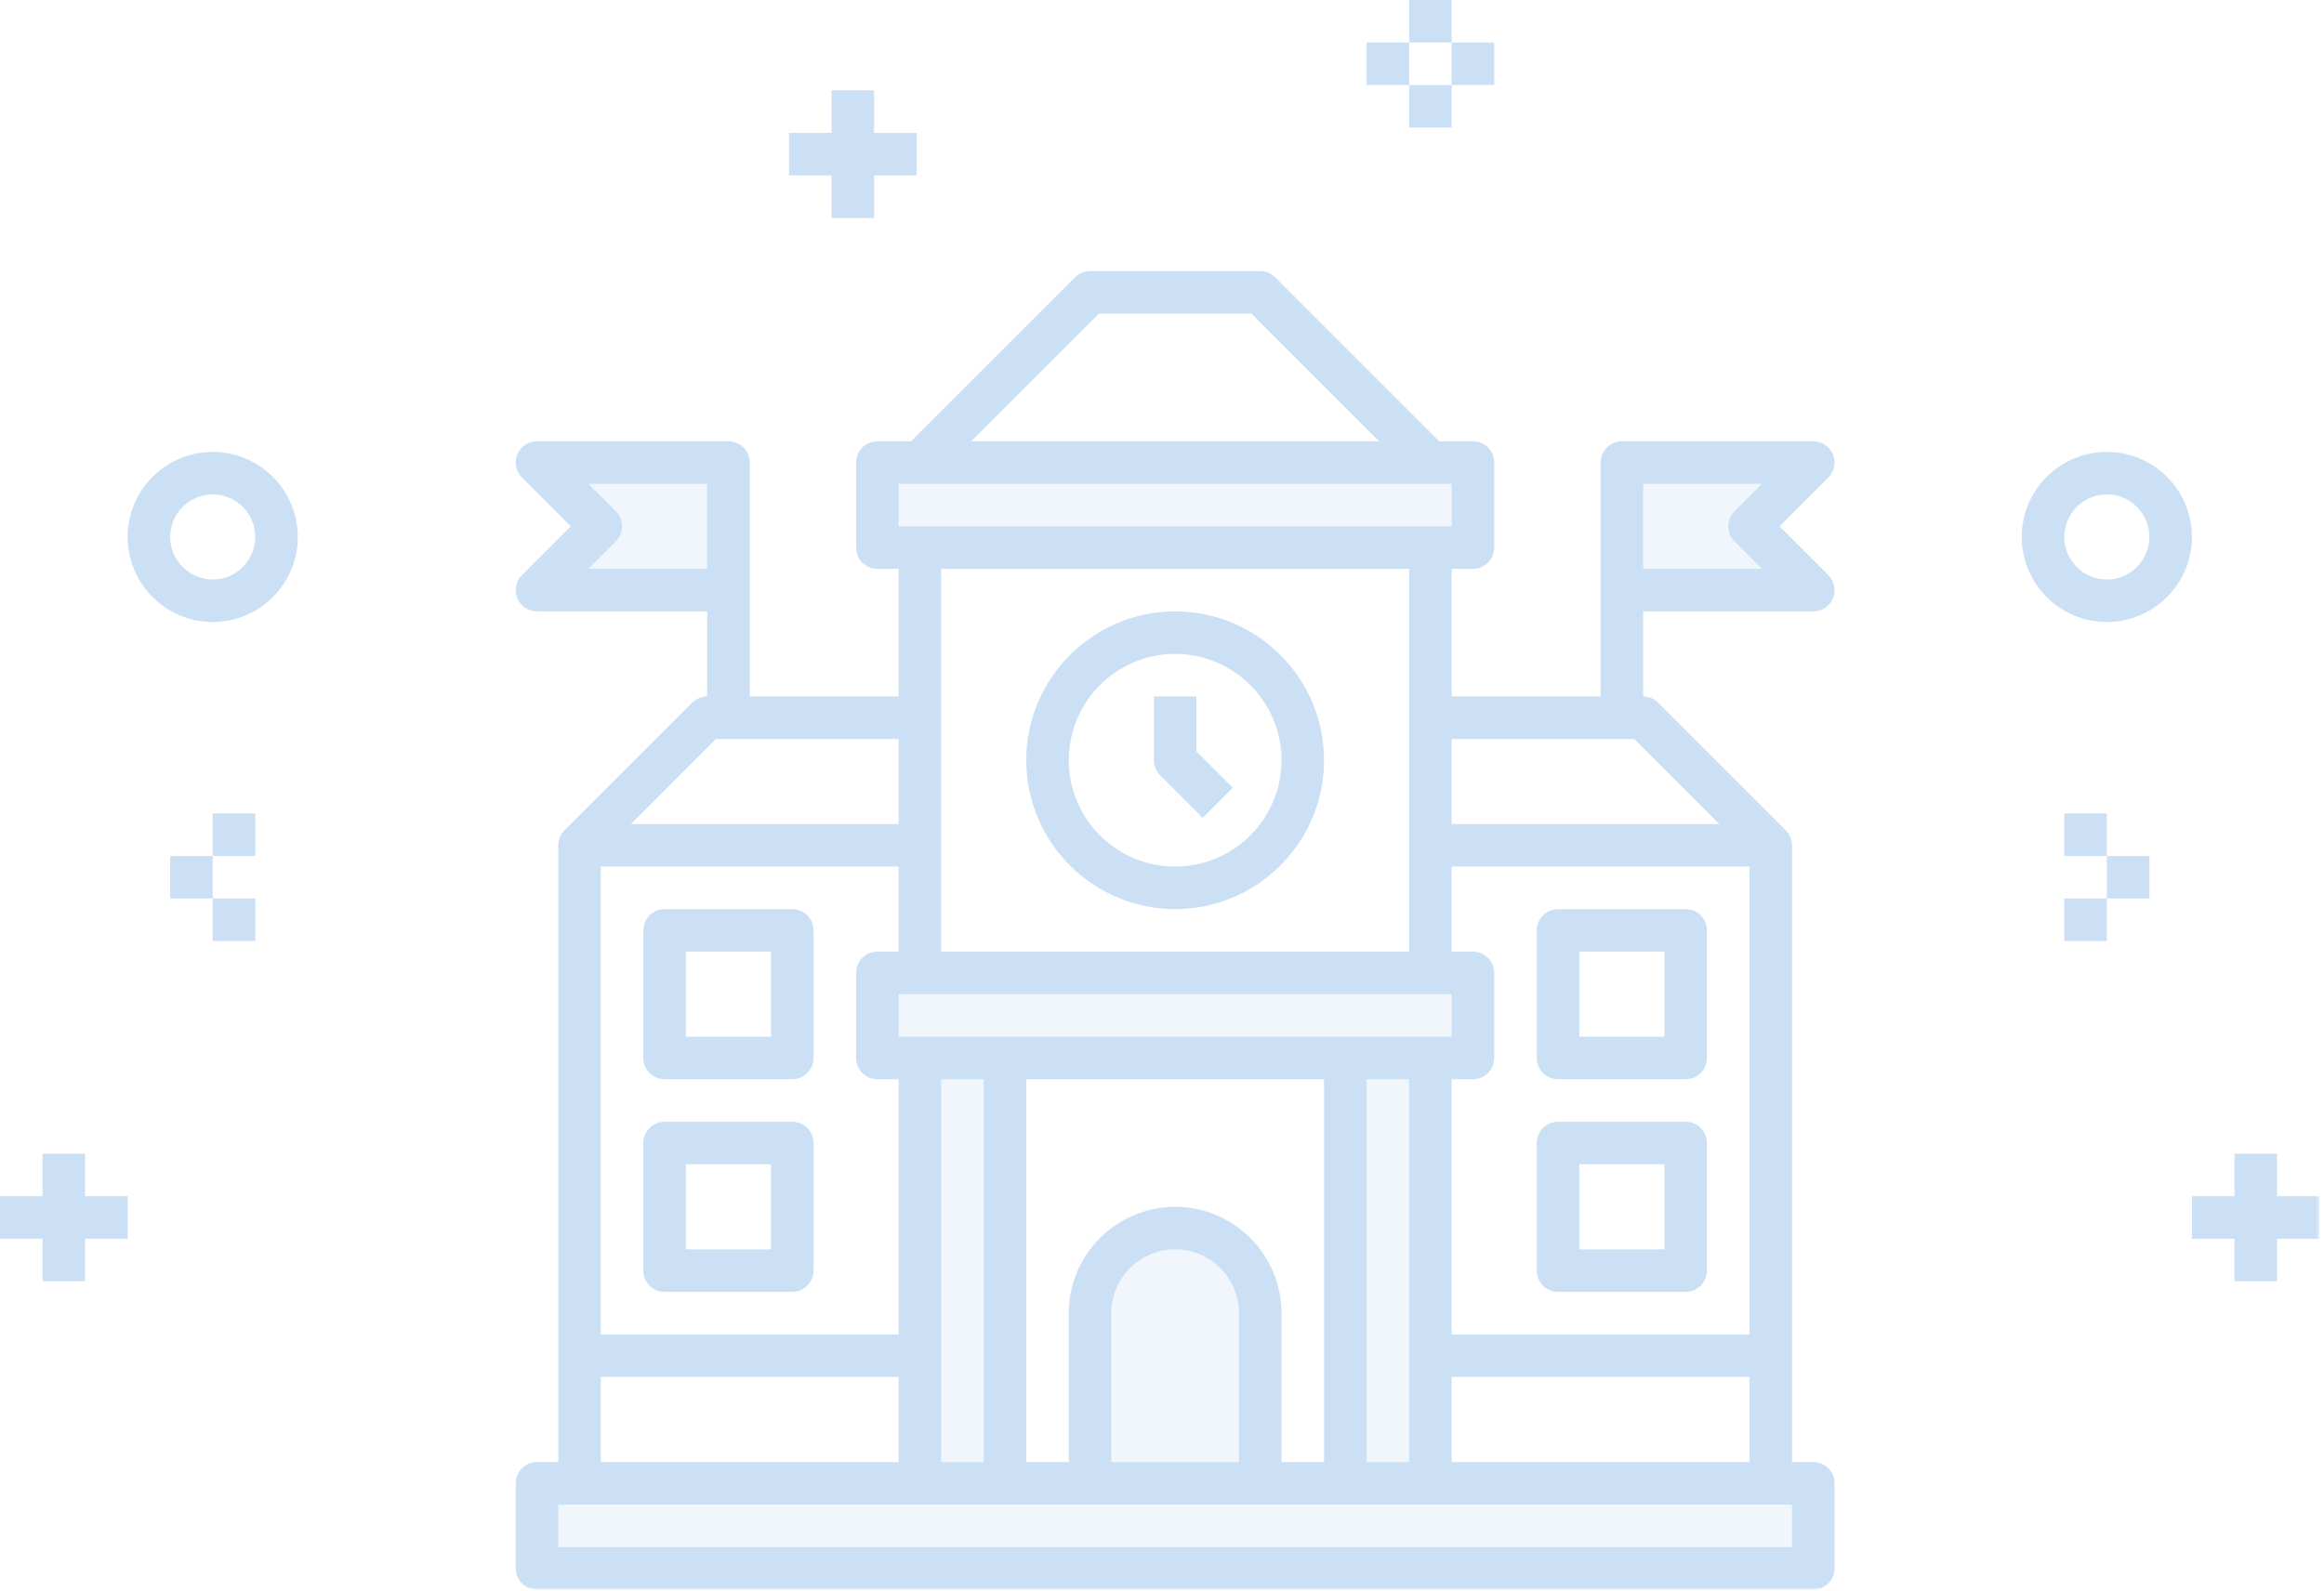 <?xml version="1.0" encoding="UTF-8"?>
<svg width="444px" height="304px" viewBox="0 0 444 304" version="1.1" xmlns="http://www.w3.org/2000/svg" xmlns:xlink="http://www.w3.org/1999/xlink">
    <!-- Generator: Sketch 58 (84663) - https://sketch.com -->
    <title>Group 35</title>
    <desc>Created with Sketch.</desc>
    <defs>
        <polygon id="path-1" points="0 304 443.15 304 443.15 0.215 0 0.215"></polygon>
    </defs>
    <g id="Home" stroke="none" stroke-width="1" fill="none" fill-rule="evenodd" opacity="0.2">
        <g id="Large-Devices_Pubbliche-Amministrazioni" transform="translate(-722, -156)">
            <g id="Group-35" transform="translate(722, 155)">
                <polygon id="Fill-1" fill="#0066CC" points="261.087 17.256 269.215 17.256 269.215 9.128 261.087 9.128"></polygon>
                <polygon id="Fill-2" fill="#0066CC" points="277.343 17.256 285.471 17.256 285.471 9.128 277.343 9.128"></polygon>
                <polygon id="Fill-3" fill="#0066CC" points="269.215 9.128 277.343 9.128 277.343 1 269.215 1"></polygon>
                <polygon id="Fill-4" fill="#0066CC" points="269.215 25.384 277.343 25.384 277.343 17.256 269.215 17.256"></polygon>
                <polygon id="Fill-5" fill="#0066CC" points="158.876 18.272 158.876 26.4 150.748 26.4 150.748 34.528 158.876 34.528 158.876 42.656 167.004 42.656 167.004 34.528 175.132 34.528 175.132 26.4 167.004 26.4 167.004 18.272"></polygon>
                <polygon id="Fill-6" fill="#0066CC" points="32.512 172.705 40.64 172.705 40.64 164.577 32.512 164.577"></polygon>
                <polygon id="Fill-7" fill="#0066CC" points="40.64 164.577 48.768 164.577 48.768 156.449 40.64 156.449"></polygon>
                <polygon id="Fill-8" fill="#0066CC" points="40.64 180.832 48.768 180.832 48.768 172.704 40.64 172.704"></polygon>
                <polygon id="Fill-9" fill="#0066CC" points="8.128 221.473 8.128 229.601 -0 229.601 -0 237.729 8.128 237.729 8.128 245.857 16.256 245.857 16.256 237.729 24.385 237.729 24.385 229.601 16.256 229.601 16.256 221.473"></polygon>
                <g id="Group-34" transform="translate(0, 0.785)">
                    <path d="M40.64,110.96 C36.158,110.96 32.512,107.314 32.512,102.832 C32.512,98.349 36.158,94.704 40.64,94.704 C45.122,94.704 48.768,98.349 48.768,102.832 C48.768,107.314 45.122,110.96 40.64,110.96 M40.64,86.576 C31.675,86.576 24.384,93.867 24.384,102.832 C24.384,111.796 31.675,119.088 40.64,119.088 C49.605,119.088 56.896,111.796 56.896,102.832 C56.896,93.867 49.605,86.576 40.64,86.576" id="Fill-10" fill="#0066CC"></path>
                    <mask id="mask-2" fill="white">
                        <use xlink:href="#path-1"></use>
                    </mask>
                    <g id="Clip-13"></g>
                    <polygon id="Fill-12" fill="#0066CC" mask="url(#mask-2)" points="402.51 171.919 410.638 171.919 410.638 163.791 402.51 163.791"></polygon>
                    <polygon id="Fill-14" fill="#0066CC" mask="url(#mask-2)" points="394.382 163.792 402.51 163.792 402.51 155.664 394.382 155.664"></polygon>
                    <polygon id="Fill-15" fill="#0066CC" mask="url(#mask-2)" points="394.382 180.047 402.51 180.047 402.51 171.919 394.382 171.919"></polygon>
                    <polygon id="Fill-16" fill="#0066CC" mask="url(#mask-2)" points="435.022 236.944 443.15 236.944 443.15 228.816 435.022 228.816 435.022 220.688 426.894 220.688 426.894 228.816 418.766 228.816 418.766 236.944 426.894 236.944 426.894 245.072 435.022 245.072"></polygon>
                    <path d="M394.382,102.831 C394.382,98.349 398.028,94.703 402.51,94.703 C406.993,94.703 410.638,98.349 410.638,102.831 C410.638,107.314 406.993,110.959 402.51,110.959 C398.028,110.959 394.382,107.314 394.382,102.831 M386.254,102.831 C386.254,111.796 393.545,119.087 402.51,119.087 C411.475,119.087 418.766,111.796 418.766,102.831 C418.766,93.866 411.475,86.575 402.51,86.575 C393.545,86.575 386.254,93.866 386.254,102.831" id="Fill-17" fill="#0066CC" mask="url(#mask-2)"></path>
                    <g id="Group-26" mask="url(#mask-2)" fill="#0066CC" fill-opacity="0.3">
                        <g transform="translate(102, 88)">
                            <path d="M106.255,195.68 L106.255,163.168 C106.255,154.191 113.534,146.912 122.511,146.912 C131.488,146.912 138.767,154.191 138.767,163.168 L138.767,195.68 L106.255,195.68 Z" id="Fill-18"></path>
                            <polygon id="Fill-19" points="207.855 24.991 207.855 0.607 244.431 0.607 232.239 12.799 244.431 24.991"></polygon>
                            <polygon id="Fill-20" points="37.166 24.991 37.166 0.607 0.591 0.607 12.783 12.799 0.591 24.991"></polygon>
                            <polygon id="Fill-21" points="73.743 195.679 89.999 195.679 89.999 114.399 73.743 114.399"></polygon>
                            <polygon id="Fill-22" points="155.023 195.679 171.279 195.679 171.279 114.399 155.023 114.399"></polygon>
                            <polygon id="Fill-23" points="65.615 114.4 179.407 114.4 179.407 98.144 65.615 98.144"></polygon>
                            <polygon id="Fill-24" points="65.615 16.863 179.407 16.863 179.407 0.607 65.615 0.607"></polygon>
                            <polygon id="Fill-25" points="0.591 211.936 244.432 211.936 244.432 195.68 0.591 195.68"></polygon>
                        </g>
                    </g>
                    <path d="M106.655,295.872 L342.368,295.872 L342.368,287.744 L106.655,287.744 L106.655,295.872 Z M114.783,279.616 L171.679,279.616 L171.679,263.36 L114.783,263.36 L114.783,279.616 Z M136.785,141.439 L171.679,141.439 L171.679,157.695 L120.529,157.695 L136.785,141.439 Z M179.806,182.08 L269.215,182.08 L269.215,108.928 L179.806,108.928 L179.806,182.08 Z M171.679,100.799 L277.344,100.799 L277.344,92.671 L171.679,92.671 L171.679,100.799 Z M209.937,60.159 L239.084,60.159 L263.469,84.543 L185.553,84.543 L209.937,60.159 Z M312.237,141.439 L328.493,157.695 L277.343,157.695 L277.343,141.439 L312.237,141.439 Z M261.087,279.615 L269.215,279.615 L269.215,206.463 L261.087,206.463 L261.087,279.615 Z M179.807,279.615 L187.935,279.615 L187.935,206.463 L179.807,206.463 L179.807,279.615 Z M171.678,198.335 L277.343,198.335 L277.343,190.207 L171.678,190.207 L171.678,198.335 Z M277.343,165.823 L334.239,165.823 L334.239,255.232 L277.343,255.232 L277.343,206.463 L281.407,206.463 C283.65,206.463 285.471,204.643 285.471,202.399 L285.471,186.144 C285.471,183.9 283.65,182.08 281.407,182.08 L277.343,182.08 L277.343,165.823 Z M114.783,165.823 L171.679,165.823 L171.679,182.08 L167.615,182.08 C165.372,182.08 163.551,183.9 163.551,186.144 L163.551,202.399 C163.551,204.643 165.372,206.463 167.615,206.463 L171.679,206.463 L171.679,255.232 L114.783,255.232 L114.783,165.823 Z M224.511,230.848 C213.307,230.848 204.191,239.963 204.191,251.168 L204.191,279.616 L196.063,279.616 L196.063,206.463 L252.959,206.463 L252.959,279.616 L244.831,279.616 L244.831,251.168 C244.831,239.963 235.715,230.848 224.511,230.848 L224.511,230.848 Z M236.703,279.616 L212.319,279.616 L212.319,251.168 C212.319,244.446 217.789,238.976 224.511,238.976 C231.233,238.976 236.703,244.446 236.703,251.168 L236.703,279.616 Z M277.343,279.616 L334.239,279.616 L334.239,263.36 L277.343,263.36 L277.343,279.616 Z M112.401,108.927 L117.656,103.672 C119.245,102.084 119.245,99.515 117.656,97.926 L112.401,92.671 L135.102,92.671 L135.102,108.927 L112.401,108.927 Z M313.919,92.671 L336.621,92.671 L331.366,97.926 C329.777,99.515 329.777,102.084 331.366,103.672 L336.621,108.927 L313.919,108.927 L313.919,92.671 Z M346.432,279.616 L342.368,279.616 L342.368,161.759 C342.368,160.638 341.912,159.622 341.177,158.886 L316.792,134.502 C316.033,133.738 314.996,133.312 313.919,133.312 L313.919,117.055 L346.432,117.055 C348.073,117.055 349.557,116.064 350.186,114.548 C350.816,113.028 350.467,111.28 349.305,110.118 L339.986,100.799 L349.305,91.48 C350.467,90.318 350.816,88.571 350.186,87.051 C349.557,85.535 348.073,84.543 346.432,84.543 L309.855,84.543 C307.612,84.543 305.791,86.364 305.791,88.607 L305.791,133.312 L277.343,133.312 L277.343,108.927 L281.407,108.927 C283.65,108.927 285.471,107.106 285.471,104.863 L285.471,88.607 C285.471,86.364 283.65,84.543 281.407,84.543 L274.962,84.543 L243.64,53.222 C242.88,52.458 241.844,52.031 240.767,52.031 L208.255,52.031 C207.178,52.031 206.142,52.458 205.382,53.222 L174.061,84.543 L167.615,84.543 C165.372,84.543 163.551,86.364 163.551,88.607 L163.551,104.863 C163.551,107.106 165.372,108.927 167.615,108.927 L171.679,108.927 L171.679,133.312 L143.231,133.312 L143.231,88.607 C143.231,86.364 141.41,84.543 139.166,84.543 L102.59,84.543 C100.949,84.543 99.465,85.535 98.835,87.051 C98.206,88.571 98.555,90.318 99.717,91.48 L109.036,100.799 L99.717,110.118 C98.555,111.28 98.206,113.028 98.835,114.548 C99.465,116.064 100.949,117.055 102.59,117.055 L135.102,117.055 L135.102,133.312 C134.026,133.312 132.989,133.738 132.229,134.502 L107.845,158.886 C107.11,159.622 106.655,160.638 106.655,161.759 L106.655,279.616 L102.59,279.616 C100.347,279.616 98.526,281.437 98.526,283.68 L98.526,299.936 C98.526,302.179 100.347,304 102.59,304 L346.432,304 C348.675,304 350.496,302.179 350.496,299.936 L350.496,283.68 C350.496,281.437 348.675,279.616 346.432,279.616 L346.432,279.616 Z" id="Fill-27" fill="#0066CC" mask="url(#mask-2)"></path>
                    <path d="M131.039,198.335 L147.295,198.335 L147.295,182.079 L131.039,182.079 L131.039,198.335 Z M151.359,173.952 L126.975,173.952 C124.731,173.952 122.911,175.772 122.911,178.016 L122.911,202.399 C122.911,204.643 124.731,206.463 126.975,206.463 L151.359,206.463 C153.602,206.463 155.423,204.643 155.423,202.399 L155.423,178.016 C155.423,175.772 153.602,173.952 151.359,173.952 L151.359,173.952 Z" id="Fill-28" fill="#0066CC" mask="url(#mask-2)"></path>
                    <path d="M131.039,238.976 L147.295,238.976 L147.295,222.72 L131.039,222.72 L131.039,238.976 Z M151.359,214.592 L126.975,214.592 C124.731,214.592 122.911,216.412 122.911,218.656 L122.911,243.04 C122.911,245.283 124.731,247.104 126.975,247.104 L151.359,247.104 C153.602,247.104 155.423,245.283 155.423,243.04 L155.423,218.656 C155.423,216.412 153.602,214.592 151.359,214.592 L151.359,214.592 Z" id="Fill-29" fill="#0066CC" mask="url(#mask-2)"></path>
                    <path d="M301.728,198.336 L317.984,198.336 L317.984,182.08 L301.728,182.08 L301.728,198.336 Z M297.663,206.463 L322.047,206.463 C324.29,206.463 326.111,204.643 326.111,202.399 L326.111,178.016 C326.111,175.772 324.29,173.952 322.047,173.952 L297.663,173.952 C295.42,173.952 293.599,175.772 293.599,178.016 L293.599,202.399 C293.599,204.643 295.42,206.463 297.663,206.463 L297.663,206.463 Z" id="Fill-30" fill="#0066CC" mask="url(#mask-2)"></path>
                    <path d="M301.728,238.976 L317.984,238.976 L317.984,222.72 L301.728,222.72 L301.728,238.976 Z M297.663,247.104 L322.047,247.104 C324.29,247.104 326.111,245.283 326.111,243.04 L326.111,218.656 C326.111,216.412 324.29,214.592 322.047,214.592 L297.663,214.592 C295.42,214.592 293.599,216.412 293.599,218.656 L293.599,243.04 C293.599,245.283 295.42,247.104 297.663,247.104 L297.663,247.104 Z" id="Fill-31" fill="#0066CC" mask="url(#mask-2)"></path>
                    <path d="M224.511,125.183 C235.715,125.183 244.831,134.299 244.831,145.503 C244.831,156.708 235.715,165.823 224.511,165.823 C213.306,165.823 204.191,156.708 204.191,145.503 C204.191,134.299 213.306,125.183 224.511,125.183 M224.511,173.952 C240.198,173.952 252.959,161.19 252.959,145.503 C252.959,129.816 240.198,117.055 224.511,117.055 C208.823,117.055 196.063,129.816 196.063,145.503 C196.063,161.19 208.823,173.952 224.511,173.952" id="Fill-32" fill="#0066CC" mask="url(#mask-2)"></path>
                    <path d="M229.766,156.505 L235.513,150.758 L228.576,143.821 L228.576,133.312 L220.447,133.312 L220.447,145.504 C220.447,146.581 220.874,147.617 221.638,148.377 L229.766,156.505 Z" id="Fill-33" fill="#0066CC" mask="url(#mask-2)"></path>
                </g>
            </g>
        </g>
    </g>
</svg>